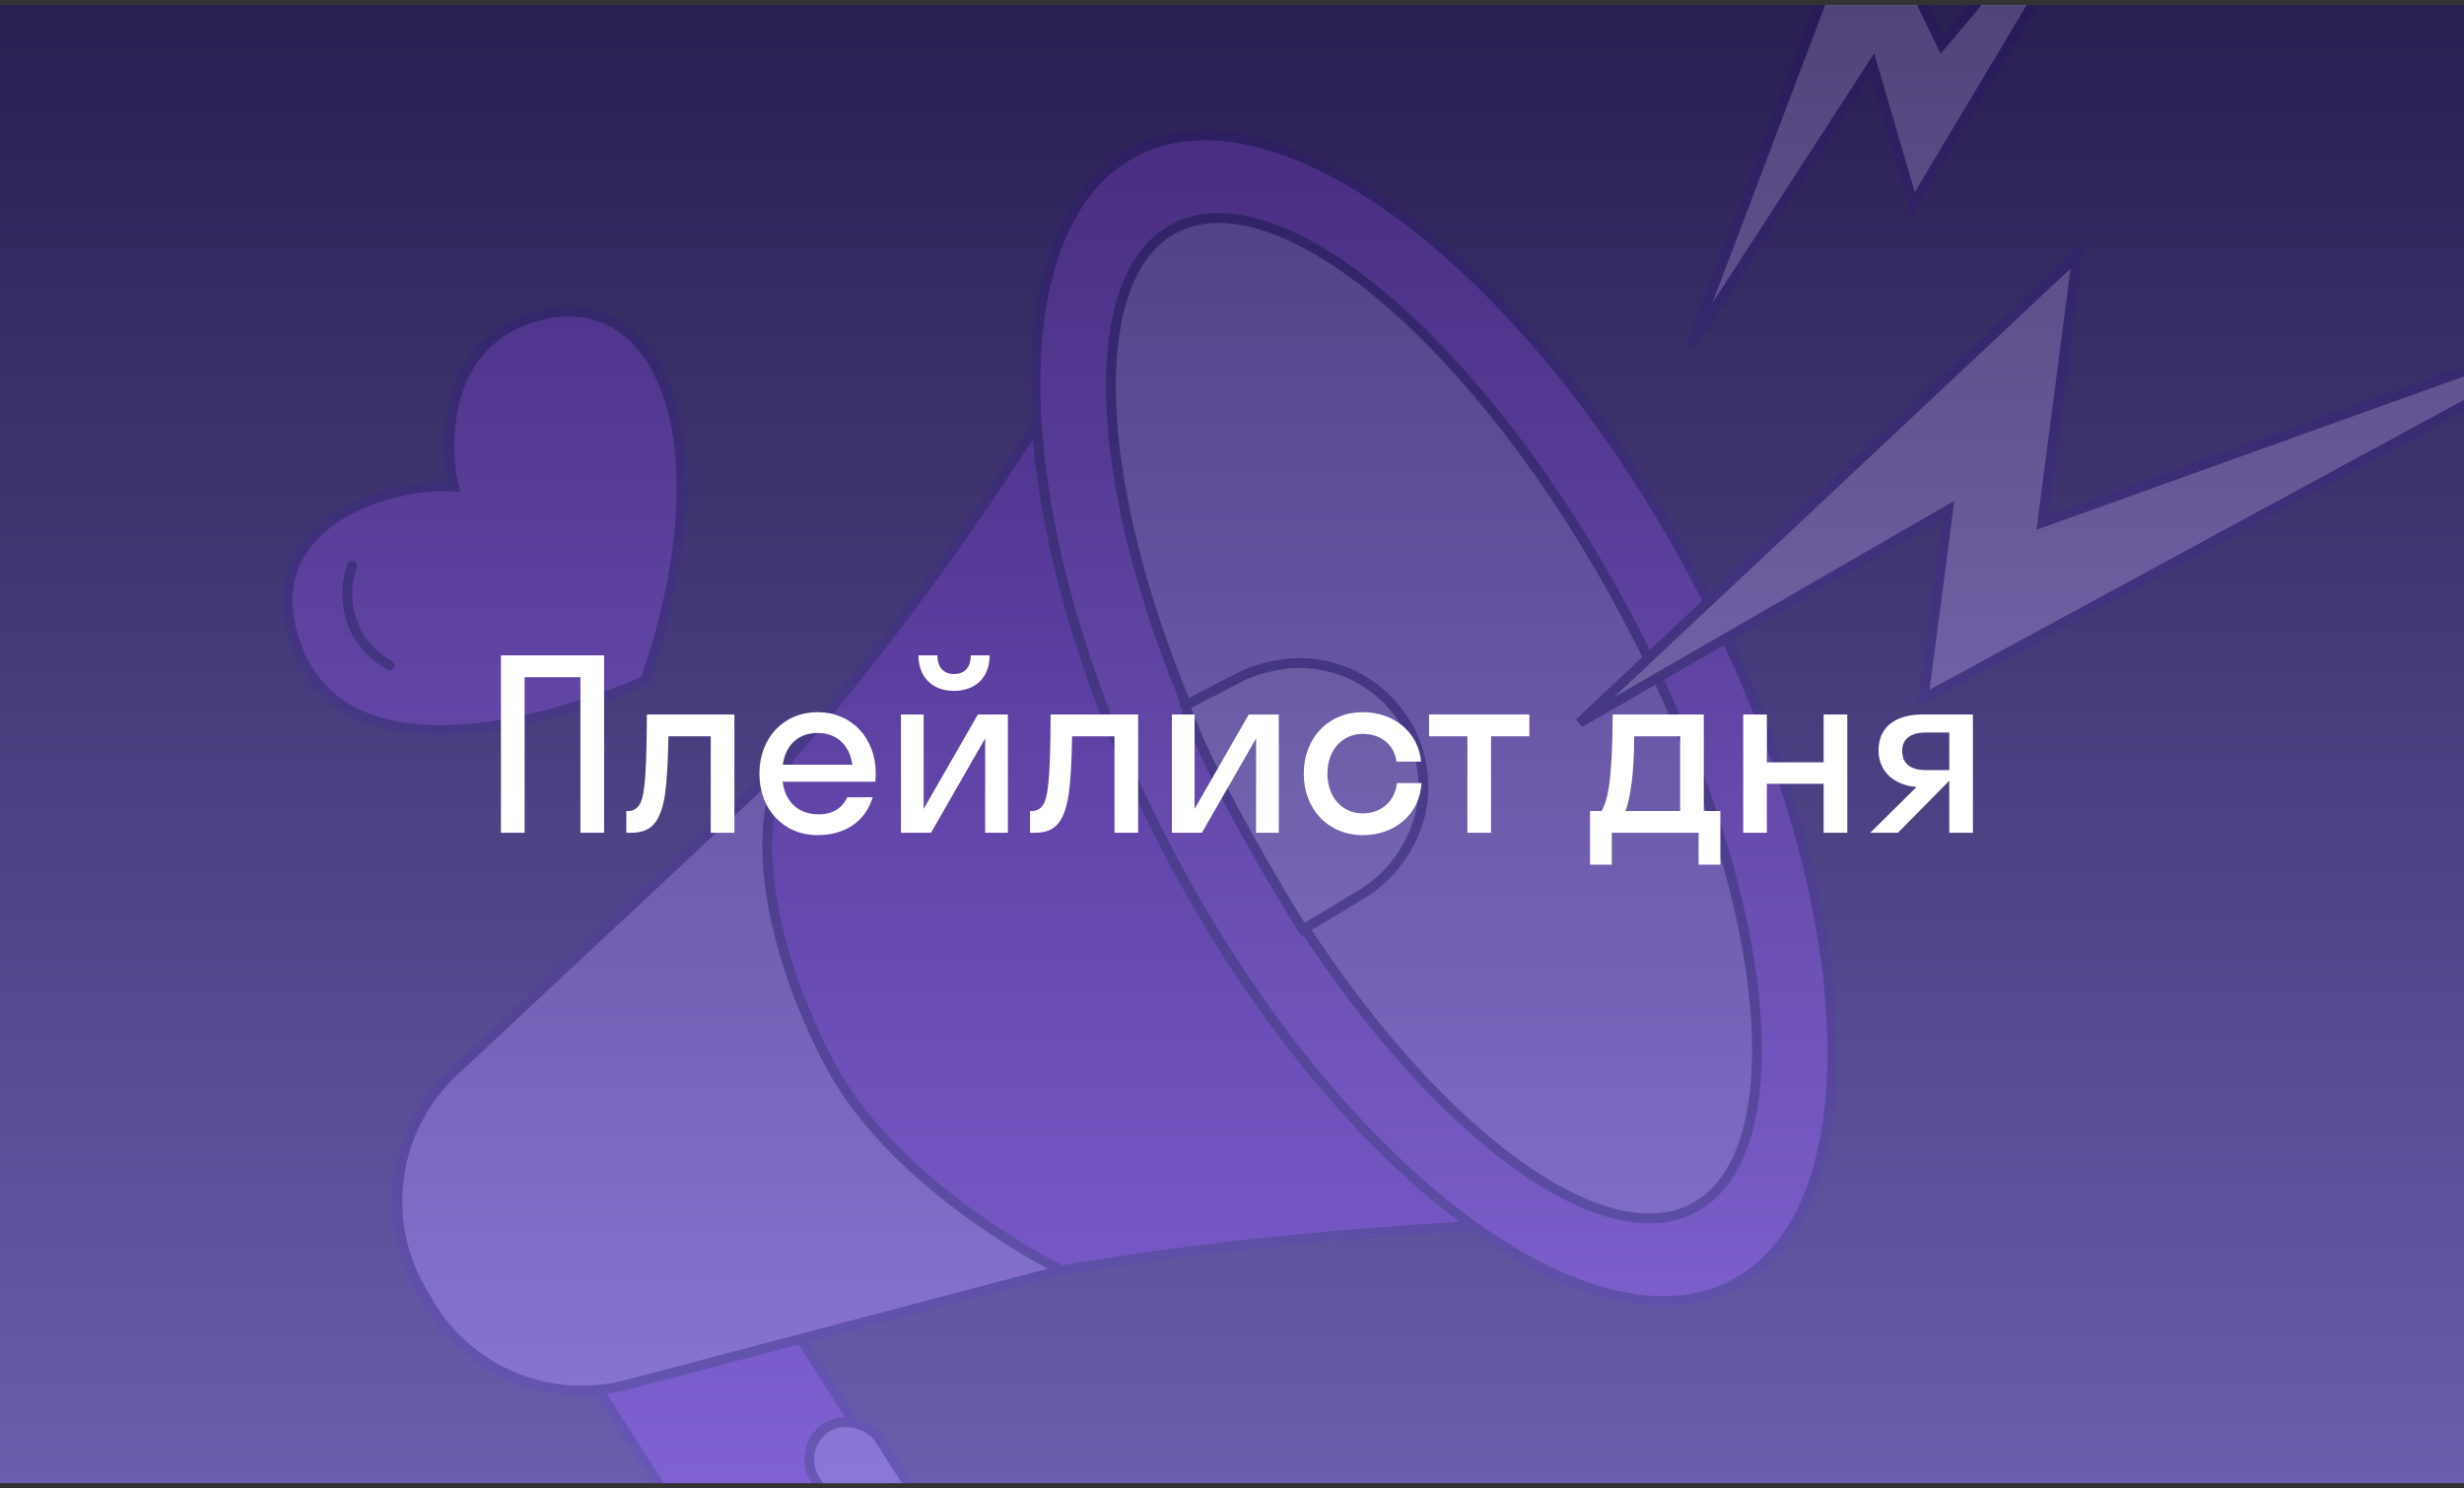 <svg width="250" height="151" viewBox="0 0 250 151" fill="none" xmlns="http://www.w3.org/2000/svg">
<rect x="0" y="0" width="250" height="151" fill="#333333" stroke="none"/>
<g clip-path="url(#clip0_1_1095)">
<rect x="51.485" y="126.685" width="20.068" height="73.293" rx="10" transform="rotate(-32.698 51.485 126.685)" fill="#9A48F1" stroke="#271A58" stroke-linecap="round"/>
<path d="M115.926 25.633C94.043 62.606 77.686 82.791 47.153 108.879C40.558 114.514 38.765 124.042 43.105 131.551C47.301 138.814 56.025 142.082 64.04 139.61C99.101 128.797 125.412 124.767 171.636 123.461L115.926 25.633Z" fill="#9A48F1" stroke="#271A58" stroke-linecap="round"/>
<path d="M42.729 130.902L43.434 132.122C47.496 139.151 55.76 142.591 63.61 140.521L107.661 128.902C107.661 128.902 90.936 120.691 84.226 108.035C77.45 95.257 75.993 82.348 80.224 76.766L46.02 108.748C39.903 114.468 38.539 123.65 42.729 130.902Z" fill="#D9B6FF" stroke="#271A58" stroke-linecap="round"/>
<path d="M172.132 58.755C180.581 74.69 185.196 90.698 185.845 103.684C186.495 116.714 183.154 126.505 175.948 130.326C168.742 134.147 158.762 131.419 148.342 123.569C137.957 115.745 127.296 102.943 118.847 87.008C110.398 71.073 105.783 55.066 105.134 42.08C104.484 29.05 107.825 19.259 115.031 15.438C122.237 11.617 132.217 14.345 142.637 22.195C153.022 30.018 163.683 42.82 172.132 58.755Z" fill="#AD61FF" stroke="#271A58"/>
<path d="M165.056 62.507C172.376 76.312 176.758 89.974 177.94 100.89C178.531 106.349 178.319 111.096 177.293 114.821C176.267 118.545 174.443 121.203 171.841 122.582C169.24 123.962 166.016 123.98 162.358 122.74C158.699 121.499 154.651 119.011 150.463 115.459C142.091 108.355 133.241 97.062 125.922 83.257C118.602 69.453 114.22 55.791 113.038 44.875C112.447 39.415 112.66 34.669 113.686 30.944C114.711 27.22 116.535 24.562 119.137 23.183C121.739 21.803 124.962 21.785 128.62 23.025C132.279 24.266 136.327 26.754 140.515 30.306C148.887 37.41 157.737 48.703 165.056 62.507Z" fill="#D9B6FF" stroke="#271A58"/>
<path d="M137.836 90.94L137.836 90.94L137.826 90.946L132.192 94.336C130.661 91.883 128.191 87.746 125.848 83.457C123.466 79.096 121.237 74.618 120.243 71.59L126.303 68.459C127.714 67.849 129.791 67.35 131.411 67.295C138.359 67.06 144.182 72.502 144.417 79.451C144.58 84.266 141.767 88.689 137.836 90.94Z" fill="#E9D4FF" stroke="#271A58"/>
<rect x="80.629" y="146.933" width="7.725" height="16.451" rx="3.863" transform="rotate(-32.698 80.629 146.933)" fill="#D9B6FF" stroke="#271A58"/>
<path d="M210.762 25.924L160.255 73.353L197.657 51.767L195.157 70.892L269.014 30.838L207.22 53.017L210.762 25.924Z" fill="#F9EBFF" stroke="#271A58" stroke-linecap="round"/>
<path d="M189.235 -11.598L171.594 35L189.983 6.599L194.12 20.735L220.236 -22.973L197.01 4.542L189.235 -11.598Z" fill="#F9EBFF" stroke="#271A58" stroke-linecap="round"/>
<path d="M30.072 65.542C34.982 78.917 54.661 73.748 65.455 69.073C73.772 45.233 67.135 28.987 54.938 31.956C45.18 34.331 44.944 44.555 46.045 49.37C39.72 48.909 25.48 53.034 30.072 65.542Z" fill="#AD61FF" stroke="#271A58" stroke-linecap="round"/>
<path d="M35.724 57.391C34.914 59.575 34.545 64.659 39.545 67.53" stroke="#271A58" stroke-linecap="round"/>
<rect opacity="0.8" y="0.509" width="250" height="150" fill="url(#paint0_linear_1_1095)"/>
<path d="M53.227 84.509H50.827V66.509H61.291V84.509H58.891V68.717H53.227V84.509ZM74.514 84.509H72.114V74.717H67.818C67.77 77.525 67.65 79.421 67.458 80.717C66.954 83.717 65.898 84.509 63.978 84.509H63.546V82.301H63.738C64.386 82.301 64.914 81.917 65.154 81.005C65.442 79.973 65.61 77.909 65.634 72.509H74.514V84.509ZM88.81 79.325H79.402C79.69 81.413 81.034 82.637 83.05 82.637C84.514 82.637 85.474 81.989 85.954 80.909H88.546C87.802 83.381 85.714 84.749 82.954 84.749C79.546 84.749 77.05 82.181 77.05 78.509C77.05 74.837 79.546 72.269 82.954 72.269C86.362 72.269 88.858 74.837 88.858 78.509C88.858 78.797 88.834 79.061 88.81 79.325ZM82.954 74.381C81.01 74.381 79.714 75.581 79.426 77.597H86.482C86.194 75.581 84.874 74.381 82.954 74.381ZM98.492 66.509H100.412C100.412 68.765 98.948 70.109 96.788 70.109C94.652 70.109 93.188 68.765 93.188 66.509H95.108C95.108 67.853 95.9 68.405 96.788 68.405C97.748 68.405 98.492 67.853 98.492 66.509ZM102.26 84.509H99.956V74.933L94.46 84.509H91.412V72.509H93.716V82.085L99.212 72.509H102.26V84.509ZM115.475 84.509H113.075V74.717H108.779C108.731 77.525 108.611 79.421 108.419 80.717C107.915 83.717 106.859 84.509 104.939 84.509H104.507V82.301H104.699C105.347 82.301 105.875 81.917 106.115 81.005C106.403 79.973 106.571 77.909 106.595 72.509H115.475V84.509ZM129.747 84.509H127.443V74.933L121.947 84.509H118.899V72.509H121.203V82.085L126.699 72.509H129.747V84.509ZM141.689 77.285C141.449 75.461 139.985 74.477 138.257 74.477C136.217 74.477 134.681 76.085 134.681 78.509C134.681 80.933 136.217 82.541 138.257 82.541C140.009 82.541 141.497 81.461 141.737 79.469H144.233C144.041 82.637 141.521 84.749 138.257 84.749C134.825 84.749 132.281 82.181 132.281 78.509C132.281 74.837 134.825 72.269 138.257 72.269C141.425 72.269 143.897 74.285 144.185 77.285H141.689ZM151.282 84.509H148.882V74.717H144.994V72.509H155.17V74.717H151.282V84.509ZM161.325 82.301H162.501C163.101 81.173 163.581 79.541 163.629 72.509H172.869V82.301H174.549V87.749H172.341V84.509H163.533V87.749H161.325V82.301ZM165.549 79.445C165.357 80.837 165.165 81.701 164.925 82.301H170.469V74.717H165.813C165.789 76.877 165.693 78.365 165.549 79.445ZM179.269 84.509H176.869V72.509H179.269V77.357H185.029V72.509H187.429V84.509H185.029V79.541H179.269V84.509ZM190.599 76.157C190.599 73.541 192.615 72.509 195.015 72.509H200.175V84.509H197.775V79.253H197.751L192.567 84.509H189.759L194.463 79.853C192.447 79.733 190.599 78.485 190.599 76.157ZM195.423 78.149H197.775V74.333H195.423C193.911 74.333 192.999 74.957 192.999 76.181C192.999 77.549 193.911 78.149 195.423 78.149Z" fill="white"/>
</g>
<defs>
<linearGradient id="paint0_linear_1_1095" x1="125" y1="0.509" x2="125" y2="150.509" gradientUnits="userSpaceOnUse">
<stop stop-color="#271A58"/>
<stop offset="1" stop-color="#7868CC"/>
</linearGradient>
<clipPath id="clip0_1_1095">
<rect width="250" height="150" fill="white" transform="translate(0 0.509)"/>
</clipPath>
</defs>
</svg>
